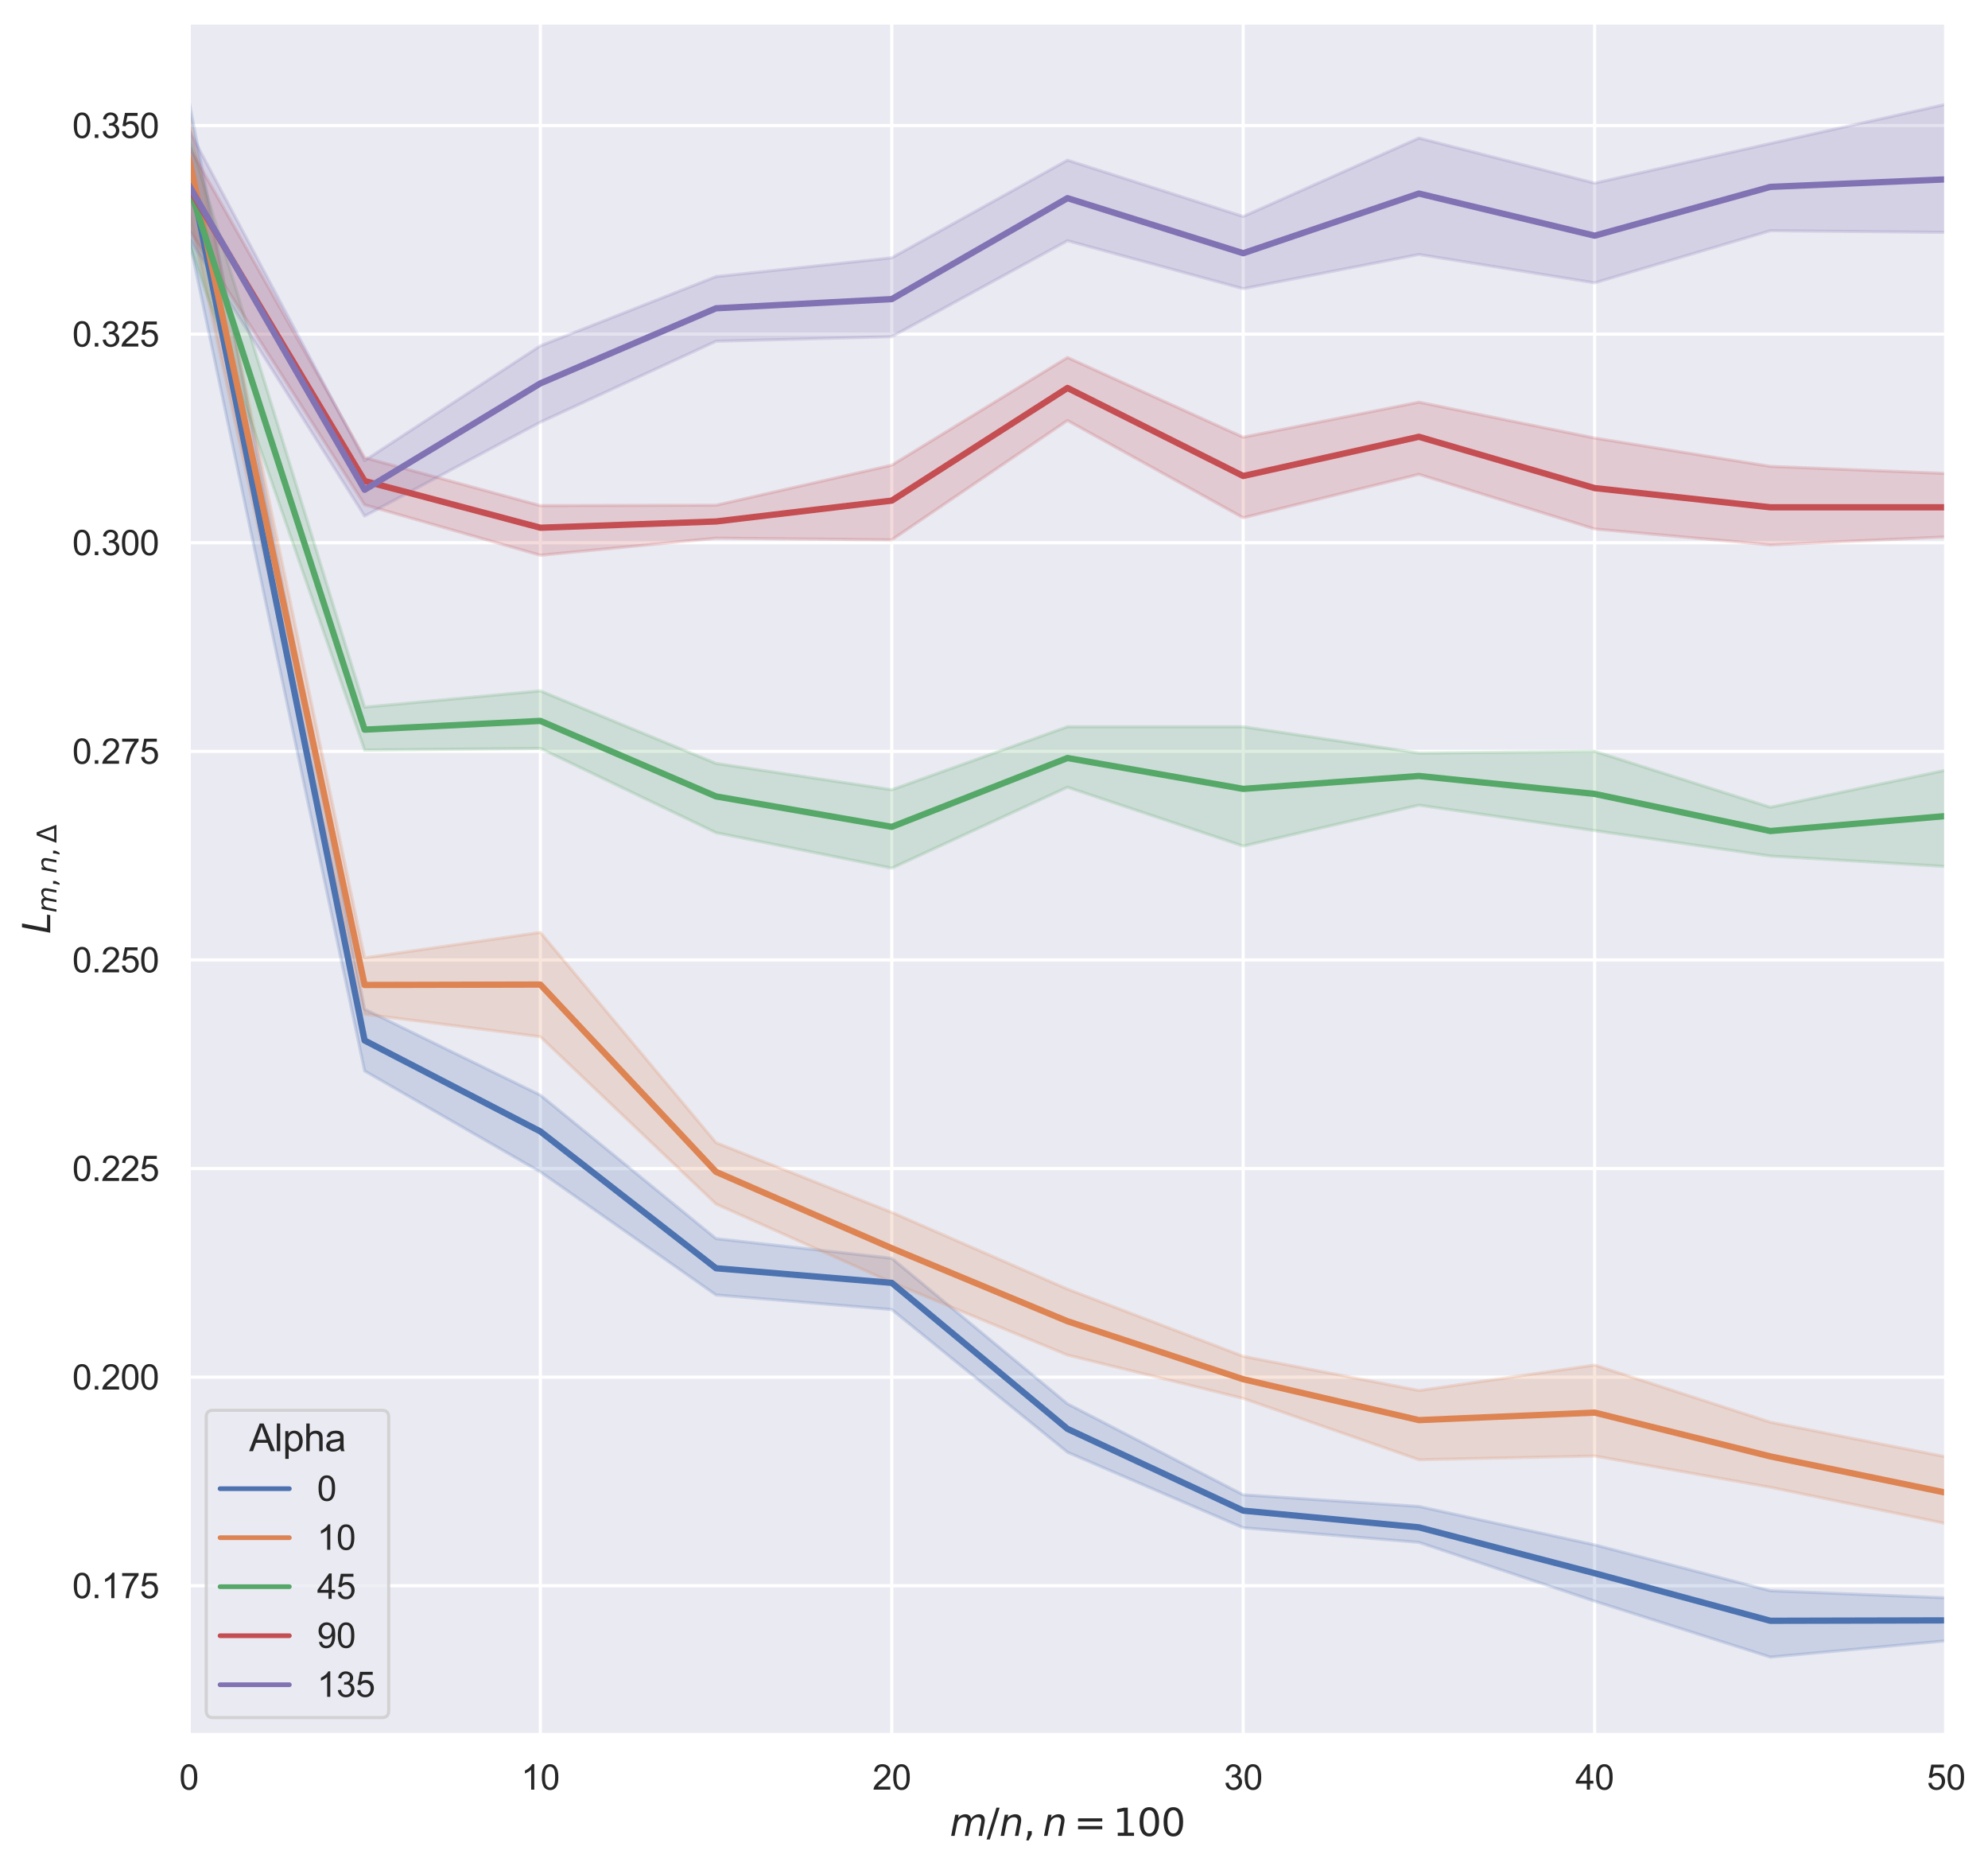 <?xml version="1.0" encoding="utf-8" standalone="no"?>
<!DOCTYPE svg PUBLIC "-//W3C//DTD SVG 1.1//EN"
  "http://www.w3.org/Graphics/SVG/1.1/DTD/svg11.dtd">
<svg xmlns:xlink="http://www.w3.org/1999/xlink" width="631.301pt" height="592.534pt" viewBox="0 0 631.301 592.534" xmlns="http://www.w3.org/2000/svg" version="1.1">
 <defs>
  <style type="text/css">*{stroke-linejoin: round; stroke-linecap: butt}</style>
 </defs>
 <g id="figure_1">
  <g id="patch_1">
   <path d="M -0 592.534 
L 631.301 592.534 
L 631.301 0 
L -0 0 
z
" style="fill: #ffffff"/>
  </g>
  <g id="axes_1">
   <g id="patch_2">
    <path d="M 59.984 550.8 
L 617.984 550.8 
L 617.984 7.2 
L 59.984 7.2 
z
" style="fill: #eaeaf2"/>
   </g>
   <g id="matplotlib.axis_1">
    <g id="xtick_1">
     <g id="line2d_1">
      <path d="M 59.984 550.8 
L 59.984 7.2 
" clip-path="url(#p47d8874b15)" style="fill: none; stroke: #ffffff; stroke-linecap: round"/>
     </g>
     <g id="text_1">
      <!-- 0 -->
      <g style="fill: #262626" transform="translate(56.926 568.174)scale(0.11 -0.11)">
       <defs>
        <path id="ArialMT-30" d="M 266 2259 
Q 266 3072 433 3567 
Q 600 4063 929 4331 
Q 1259 4600 1759 4600 
Q 2128 4600 2406 4451 
Q 2684 4303 2865 4023 
Q 3047 3744 3150 3342 
Q 3253 2941 3253 2259 
Q 3253 1453 3087 958 
Q 2922 463 2592 192 
Q 2263 -78 1759 -78 
Q 1097 -78 719 397 
Q 266 969 266 2259 
z
M 844 2259 
Q 844 1131 1108 757 
Q 1372 384 1759 384 
Q 2147 384 2411 759 
Q 2675 1134 2675 2259 
Q 2675 3391 2411 3762 
Q 2147 4134 1753 4134 
Q 1366 4134 1134 3806 
Q 844 3388 844 2259 
z
" transform="scale(0.016)"/>
       </defs>
       <use xlink:href="#ArialMT-30"/>
      </g>
     </g>
    </g>
    <g id="xtick_2">
     <g id="line2d_2">
      <path d="M 171.584 550.8 
L 171.584 7.2 
" clip-path="url(#p47d8874b15)" style="fill: none; stroke: #ffffff; stroke-linecap: round"/>
     </g>
     <g id="text_2">
      <!-- 10 -->
      <g style="fill: #262626" transform="translate(165.467 568.174)scale(0.11 -0.11)">
       <defs>
        <path id="ArialMT-31" d="M 2384 0 
L 1822 0 
L 1822 3584 
Q 1619 3391 1289 3197 
Q 959 3003 697 2906 
L 697 3450 
Q 1169 3672 1522 3987 
Q 1875 4303 2022 4600 
L 2384 4600 
L 2384 0 
z
" transform="scale(0.016)"/>
       </defs>
       <use xlink:href="#ArialMT-31"/>
       <use xlink:href="#ArialMT-30" x="55.615"/>
      </g>
     </g>
    </g>
    <g id="xtick_3">
     <g id="line2d_3">
      <path d="M 283.184 550.8 
L 283.184 7.2 
" clip-path="url(#p47d8874b15)" style="fill: none; stroke: #ffffff; stroke-linecap: round"/>
     </g>
     <g id="text_3">
      <!-- 20 -->
      <g style="fill: #262626" transform="translate(277.067 568.174)scale(0.11 -0.11)">
       <defs>
        <path id="ArialMT-32" d="M 3222 541 
L 3222 0 
L 194 0 
Q 188 203 259 391 
Q 375 700 629 1000 
Q 884 1300 1366 1694 
Q 2113 2306 2375 2664 
Q 2638 3022 2638 3341 
Q 2638 3675 2398 3904 
Q 2159 4134 1775 4134 
Q 1369 4134 1125 3890 
Q 881 3647 878 3216 
L 300 3275 
Q 359 3922 746 4261 
Q 1134 4600 1788 4600 
Q 2447 4600 2831 4234 
Q 3216 3869 3216 3328 
Q 3216 3053 3103 2787 
Q 2991 2522 2730 2228 
Q 2469 1934 1863 1422 
Q 1356 997 1212 845 
Q 1069 694 975 541 
L 3222 541 
z
" transform="scale(0.016)"/>
       </defs>
       <use xlink:href="#ArialMT-32"/>
       <use xlink:href="#ArialMT-30" x="55.615"/>
      </g>
     </g>
    </g>
    <g id="xtick_4">
     <g id="line2d_4">
      <path d="M 394.784 550.8 
L 394.784 7.2 
" clip-path="url(#p47d8874b15)" style="fill: none; stroke: #ffffff; stroke-linecap: round"/>
     </g>
     <g id="text_4">
      <!-- 30 -->
      <g style="fill: #262626" transform="translate(388.667 568.174)scale(0.11 -0.11)">
       <defs>
        <path id="ArialMT-33" d="M 269 1209 
L 831 1284 
Q 928 806 1161 595 
Q 1394 384 1728 384 
Q 2125 384 2398 659 
Q 2672 934 2672 1341 
Q 2672 1728 2419 1979 
Q 2166 2231 1775 2231 
Q 1616 2231 1378 2169 
L 1441 2663 
Q 1497 2656 1531 2656 
Q 1891 2656 2178 2843 
Q 2466 3031 2466 3422 
Q 2466 3731 2256 3934 
Q 2047 4138 1716 4138 
Q 1388 4138 1169 3931 
Q 950 3725 888 3313 
L 325 3413 
Q 428 3978 793 4289 
Q 1159 4600 1703 4600 
Q 2078 4600 2393 4439 
Q 2709 4278 2876 4000 
Q 3044 3722 3044 3409 
Q 3044 3113 2884 2869 
Q 2725 2625 2413 2481 
Q 2819 2388 3044 2092 
Q 3269 1797 3269 1353 
Q 3269 753 2831 336 
Q 2394 -81 1725 -81 
Q 1122 -81 723 278 
Q 325 638 269 1209 
z
" transform="scale(0.016)"/>
       </defs>
       <use xlink:href="#ArialMT-33"/>
       <use xlink:href="#ArialMT-30" x="55.615"/>
      </g>
     </g>
    </g>
    <g id="xtick_5">
     <g id="line2d_5">
      <path d="M 506.384 550.8 
L 506.384 7.2 
" clip-path="url(#p47d8874b15)" style="fill: none; stroke: #ffffff; stroke-linecap: round"/>
     </g>
     <g id="text_5">
      <!-- 40 -->
      <g style="fill: #262626" transform="translate(500.267 568.174)scale(0.11 -0.11)">
       <defs>
        <path id="ArialMT-34" d="M 2069 0 
L 2069 1097 
L 81 1097 
L 81 1613 
L 2172 4581 
L 2631 4581 
L 2631 1613 
L 3250 1613 
L 3250 1097 
L 2631 1097 
L 2631 0 
L 2069 0 
z
M 2069 1613 
L 2069 3678 
L 634 1613 
L 2069 1613 
z
" transform="scale(0.016)"/>
       </defs>
       <use xlink:href="#ArialMT-34"/>
       <use xlink:href="#ArialMT-30" x="55.615"/>
      </g>
     </g>
    </g>
    <g id="xtick_6">
     <g id="line2d_6">
      <path d="M 617.984 550.8 
L 617.984 7.2 
" clip-path="url(#p47d8874b15)" style="fill: none; stroke: #ffffff; stroke-linecap: round"/>
     </g>
     <g id="text_6">
      <!-- 50 -->
      <g style="fill: #262626" transform="translate(611.867 568.174)scale(0.11 -0.11)">
       <defs>
        <path id="ArialMT-35" d="M 266 1200 
L 856 1250 
Q 922 819 1161 601 
Q 1400 384 1738 384 
Q 2144 384 2425 690 
Q 2706 997 2706 1503 
Q 2706 1984 2436 2262 
Q 2166 2541 1728 2541 
Q 1456 2541 1237 2417 
Q 1019 2294 894 2097 
L 366 2166 
L 809 4519 
L 3088 4519 
L 3088 3981 
L 1259 3981 
L 1013 2750 
Q 1425 3038 1878 3038 
Q 2478 3038 2890 2622 
Q 3303 2206 3303 1553 
Q 3303 931 2941 478 
Q 2500 -78 1738 -78 
Q 1113 -78 717 272 
Q 322 622 266 1200 
z
" transform="scale(0.016)"/>
       </defs>
       <use xlink:href="#ArialMT-35"/>
       <use xlink:href="#ArialMT-30" x="55.615"/>
      </g>
     </g>
    </g>
    <g id="text_7">
     <!-- $m/n, n = 100$ -->
     <g style="fill: #262626" transform="translate(301.604 582.949)scale(0.12 -0.12)">
      <defs>
       <path id="DejaVuSans-Oblique-6d" d="M 5747 2113 
L 5338 0 
L 4763 0 
L 5166 2094 
Q 5191 2228 5203 2325 
Q 5216 2422 5216 2491 
Q 5216 2772 5059 2928 
Q 4903 3084 4622 3084 
Q 4203 3084 3875 2770 
Q 3547 2456 3450 1953 
L 3066 0 
L 2491 0 
L 2900 2094 
Q 2925 2209 2937 2307 
Q 2950 2406 2950 2484 
Q 2950 2769 2794 2926 
Q 2638 3084 2363 3084 
Q 1938 3084 1609 2770 
Q 1281 2456 1184 1953 
L 800 0 
L 225 0 
L 909 3500 
L 1484 3500 
L 1375 2956 
Q 1609 3263 1923 3423 
Q 2238 3584 2597 3584 
Q 2978 3584 3223 3384 
Q 3469 3184 3519 2828 
Q 3781 3197 4126 3390 
Q 4472 3584 4856 3584 
Q 5306 3584 5551 3325 
Q 5797 3066 5797 2591 
Q 5797 2488 5784 2364 
Q 5772 2241 5747 2113 
z
" transform="scale(0.016)"/>
       <path id="DejaVuSans-2f" d="M 1625 4666 
L 2156 4666 
L 531 -594 
L 0 -594 
L 1625 4666 
z
" transform="scale(0.016)"/>
       <path id="DejaVuSans-Oblique-6e" d="M 3566 2113 
L 3156 0 
L 2578 0 
L 2988 2091 
Q 3016 2238 3031 2350 
Q 3047 2463 3047 2528 
Q 3047 2791 2881 2937 
Q 2716 3084 2419 3084 
Q 1956 3084 1622 2776 
Q 1288 2469 1184 1941 
L 800 0 
L 225 0 
L 903 3500 
L 1478 3500 
L 1363 2950 
Q 1603 3253 1940 3418 
Q 2278 3584 2650 3584 
Q 3113 3584 3367 3334 
Q 3622 3084 3622 2631 
Q 3622 2519 3608 2391 
Q 3594 2263 3566 2113 
z
" transform="scale(0.016)"/>
       <path id="DejaVuSans-2c" d="M 750 794 
L 1409 794 
L 1409 256 
L 897 -744 
L 494 -744 
L 750 256 
L 750 794 
z
" transform="scale(0.016)"/>
       <path id="DejaVuSans-3d" d="M 678 2906 
L 4684 2906 
L 4684 2381 
L 678 2381 
L 678 2906 
z
M 678 1631 
L 4684 1631 
L 4684 1100 
L 678 1100 
L 678 1631 
z
" transform="scale(0.016)"/>
       <path id="DejaVuSans-31" d="M 794 531 
L 1825 531 
L 1825 4091 
L 703 3866 
L 703 4441 
L 1819 4666 
L 2450 4666 
L 2450 531 
L 3481 531 
L 3481 0 
L 794 0 
L 794 531 
z
" transform="scale(0.016)"/>
       <path id="DejaVuSans-30" d="M 2034 4250 
Q 1547 4250 1301 3770 
Q 1056 3291 1056 2328 
Q 1056 1369 1301 889 
Q 1547 409 2034 409 
Q 2525 409 2770 889 
Q 3016 1369 3016 2328 
Q 3016 3291 2770 3770 
Q 2525 4250 2034 4250 
z
M 2034 4750 
Q 2819 4750 3233 4129 
Q 3647 3509 3647 2328 
Q 3647 1150 3233 529 
Q 2819 -91 2034 -91 
Q 1250 -91 836 529 
Q 422 1150 422 2328 
Q 422 3509 836 4129 
Q 1250 4750 2034 4750 
z
" transform="scale(0.016)"/>
      </defs>
      <use xlink:href="#DejaVuSans-Oblique-6d" transform="translate(0 0.781)"/>
      <use xlink:href="#DejaVuSans-2f" transform="translate(97.412 0.781)"/>
      <use xlink:href="#DejaVuSans-Oblique-6e" transform="translate(131.104 0.781)"/>
      <use xlink:href="#DejaVuSans-2c" transform="translate(194.482 0.781)"/>
      <use xlink:href="#DejaVuSans-Oblique-6e" transform="translate(245.752 0.781)"/>
      <use xlink:href="#DejaVuSans-3d" transform="translate(328.613 0.781)"/>
      <use xlink:href="#DejaVuSans-31" transform="translate(431.885 0.781)"/>
      <use xlink:href="#DejaVuSans-30" transform="translate(495.508 0.781)"/>
      <use xlink:href="#DejaVuSans-30" transform="translate(559.131 0.781)"/>
     </g>
    </g>
   </g>
   <g id="matplotlib.axis_2">
    <g id="ytick_1">
     <g id="line2d_7">
      <path d="M 59.984 503.438 
L 617.984 503.438 
" clip-path="url(#p47d8874b15)" style="fill: none; stroke: #ffffff; stroke-linecap: round"/>
     </g>
     <g id="text_8">
      <!-- 0.175 -->
      <g style="fill: #262626" transform="translate(22.96 507.375)scale(0.11 -0.11)">
       <defs>
        <path id="ArialMT-2e" d="M 581 0 
L 581 641 
L 1222 641 
L 1222 0 
L 581 0 
z
" transform="scale(0.016)"/>
        <path id="ArialMT-37" d="M 303 3981 
L 303 4522 
L 3269 4522 
L 3269 4084 
Q 2831 3619 2401 2847 
Q 1972 2075 1738 1259 
Q 1569 684 1522 0 
L 944 0 
Q 953 541 1156 1306 
Q 1359 2072 1739 2783 
Q 2119 3494 2547 3981 
L 303 3981 
z
" transform="scale(0.016)"/>
       </defs>
       <use xlink:href="#ArialMT-30"/>
       <use xlink:href="#ArialMT-2e" x="55.615"/>
       <use xlink:href="#ArialMT-31" x="83.398"/>
       <use xlink:href="#ArialMT-37" x="139.014"/>
       <use xlink:href="#ArialMT-35" x="194.629"/>
      </g>
     </g>
    </g>
    <g id="ytick_2">
     <g id="line2d_8">
      <path d="M 59.984 437.213 
L 617.984 437.213 
" clip-path="url(#p47d8874b15)" style="fill: none; stroke: #ffffff; stroke-linecap: round"/>
     </g>
     <g id="text_9">
      <!-- 0.200 -->
      <g style="fill: #262626" transform="translate(22.96 441.15)scale(0.11 -0.11)">
       <use xlink:href="#ArialMT-30"/>
       <use xlink:href="#ArialMT-2e" x="55.615"/>
       <use xlink:href="#ArialMT-32" x="83.398"/>
       <use xlink:href="#ArialMT-30" x="139.014"/>
       <use xlink:href="#ArialMT-30" x="194.629"/>
      </g>
     </g>
    </g>
    <g id="ytick_3">
     <g id="line2d_9">
      <path d="M 59.984 370.987 
L 617.984 370.987 
" clip-path="url(#p47d8874b15)" style="fill: none; stroke: #ffffff; stroke-linecap: round"/>
     </g>
     <g id="text_10">
      <!-- 0.225 -->
      <g style="fill: #262626" transform="translate(22.96 374.924)scale(0.11 -0.11)">
       <use xlink:href="#ArialMT-30"/>
       <use xlink:href="#ArialMT-2e" x="55.615"/>
       <use xlink:href="#ArialMT-32" x="83.398"/>
       <use xlink:href="#ArialMT-32" x="139.014"/>
       <use xlink:href="#ArialMT-35" x="194.629"/>
      </g>
     </g>
    </g>
    <g id="ytick_4">
     <g id="line2d_10">
      <path d="M 59.984 304.762 
L 617.984 304.762 
" clip-path="url(#p47d8874b15)" style="fill: none; stroke: #ffffff; stroke-linecap: round"/>
     </g>
     <g id="text_11">
      <!-- 0.250 -->
      <g style="fill: #262626" transform="translate(22.96 308.699)scale(0.11 -0.11)">
       <use xlink:href="#ArialMT-30"/>
       <use xlink:href="#ArialMT-2e" x="55.615"/>
       <use xlink:href="#ArialMT-32" x="83.398"/>
       <use xlink:href="#ArialMT-35" x="139.014"/>
       <use xlink:href="#ArialMT-30" x="194.629"/>
      </g>
     </g>
    </g>
    <g id="ytick_5">
     <g id="line2d_11">
      <path d="M 59.984 238.536 
L 617.984 238.536 
" clip-path="url(#p47d8874b15)" style="fill: none; stroke: #ffffff; stroke-linecap: round"/>
     </g>
     <g id="text_12">
      <!-- 0.275 -->
      <g style="fill: #262626" transform="translate(22.96 242.473)scale(0.11 -0.11)">
       <use xlink:href="#ArialMT-30"/>
       <use xlink:href="#ArialMT-2e" x="55.615"/>
       <use xlink:href="#ArialMT-32" x="83.398"/>
       <use xlink:href="#ArialMT-37" x="139.014"/>
       <use xlink:href="#ArialMT-35" x="194.629"/>
      </g>
     </g>
    </g>
    <g id="ytick_6">
     <g id="line2d_12">
      <path d="M 59.984 172.311 
L 617.984 172.311 
" clip-path="url(#p47d8874b15)" style="fill: none; stroke: #ffffff; stroke-linecap: round"/>
     </g>
     <g id="text_13">
      <!-- 0.300 -->
      <g style="fill: #262626" transform="translate(22.96 176.247)scale(0.11 -0.11)">
       <use xlink:href="#ArialMT-30"/>
       <use xlink:href="#ArialMT-2e" x="55.615"/>
       <use xlink:href="#ArialMT-33" x="83.398"/>
       <use xlink:href="#ArialMT-30" x="139.014"/>
       <use xlink:href="#ArialMT-30" x="194.629"/>
      </g>
     </g>
    </g>
    <g id="ytick_7">
     <g id="line2d_13">
      <path d="M 59.984 106.085 
L 617.984 106.085 
" clip-path="url(#p47d8874b15)" style="fill: none; stroke: #ffffff; stroke-linecap: round"/>
     </g>
     <g id="text_14">
      <!-- 0.325 -->
      <g style="fill: #262626" transform="translate(22.96 110.022)scale(0.11 -0.11)">
       <use xlink:href="#ArialMT-30"/>
       <use xlink:href="#ArialMT-2e" x="55.615"/>
       <use xlink:href="#ArialMT-33" x="83.398"/>
       <use xlink:href="#ArialMT-32" x="139.014"/>
       <use xlink:href="#ArialMT-35" x="194.629"/>
      </g>
     </g>
    </g>
    <g id="ytick_8">
     <g id="line2d_14">
      <path d="M 59.984 39.859 
L 617.984 39.859 
" clip-path="url(#p47d8874b15)" style="fill: none; stroke: #ffffff; stroke-linecap: round"/>
     </g>
     <g id="text_15">
      <!-- 0.350 -->
      <g style="fill: #262626" transform="translate(22.96 43.796)scale(0.11 -0.11)">
       <use xlink:href="#ArialMT-30"/>
       <use xlink:href="#ArialMT-2e" x="55.615"/>
       <use xlink:href="#ArialMT-33" x="83.398"/>
       <use xlink:href="#ArialMT-35" x="139.014"/>
       <use xlink:href="#ArialMT-30" x="194.629"/>
      </g>
     </g>
    </g>
    <g id="text_16">
     <!-- $L_{m, n, \Delta}$ -->
     <g style="fill: #262626" transform="translate(15.96 296.46)rotate(-90)scale(0.12 -0.12)">
      <defs>
       <path id="DejaVuSans-Oblique-4c" d="M 1075 4666 
L 1709 4666 
L 909 525 
L 3181 525 
L 3078 0 
L 172 0 
L 1075 4666 
z
" transform="scale(0.016)"/>
       <path id="DejaVuSans-394" d="M 2188 4044 
L 906 525 
L 3472 525 
L 2188 4044 
z
M 50 0 
L 1831 4666 
L 2547 4666 
L 4325 0 
L 50 0 
z
" transform="scale(0.016)"/>
      </defs>
      <use xlink:href="#DejaVuSans-Oblique-4c" transform="translate(0 0.094)"/>
      <use xlink:href="#DejaVuSans-Oblique-6d" transform="translate(55.713 -16.312)scale(0.7)"/>
      <use xlink:href="#DejaVuSans-2c" transform="translate(123.901 -16.312)scale(0.7)"/>
      <use xlink:href="#DejaVuSans-Oblique-6e" transform="translate(159.79 -16.312)scale(0.7)"/>
      <use xlink:href="#DejaVuSans-2c" transform="translate(204.155 -16.312)scale(0.7)"/>
      <use xlink:href="#DejaVuSans-394" transform="translate(240.044 -16.312)scale(0.7)"/>
     </g>
    </g>
   </g>
   <g id="PolyCollection_1">
    <defs>
     <path id="m5fee208b94" d="M 59.984 -560.625 
L 59.984 -517.042 
L 115.784 -252.537 
L 171.584 -220.487 
L 227.384 -181.414 
L 283.184 -176.775 
L 338.984 -131.477 
L 394.784 -107.506 
L 450.584 -102.871 
L 506.384 -84.195 
L 562.184 -66.443 
L 617.984 -71.612 
L 617.984 -85.255 
L 617.984 -85.255 
L 562.184 -87.506 
L 506.384 -102.079 
L 450.584 -114.265 
L 394.784 -117.97 
L 338.984 -146.848 
L 283.184 -193.07 
L 227.384 -199.295 
L 171.584 -244.868 
L 115.784 -272.147 
L 59.984 -560.625 
z
" style="stroke: #4c72b0; stroke-opacity: 0.2"/>
    </defs>
    <g clip-path="url(#p47d8874b15)">
     <use xlink:href="#m5fee208b94" x="0" y="592.534" style="fill: #4c72b0; fill-opacity: 0.2; stroke: #4c72b0; stroke-opacity: 0.2"/>
    </g>
   </g>
   <g id="PolyCollection_2">
    <defs>
     <path id="m1482dc9b39" d="M 59.984 -555.724 
L 59.984 -525.516 
L 115.784 -270.554 
L 171.584 -263.398 
L 227.384 -210.285 
L 283.184 -185.384 
L 338.984 -162.341 
L 394.784 -148.566 
L 450.584 -129.096 
L 506.384 -130.288 
L 562.184 -120.354 
L 617.984 -108.828 
L 617.984 -130.026 
L 617.984 -130.026 
L 562.184 -141.02 
L 506.384 -159.162 
L 450.584 -151.086 
L 394.784 -161.944 
L 338.984 -183.272 
L 283.184 -207.64 
L 227.384 -229.759 
L 171.584 -296.527 
L 115.784 -288.438 
L 59.984 -555.724 
z
" style="stroke: #dd8452; stroke-opacity: 0.2"/>
    </defs>
    <g clip-path="url(#p47d8874b15)">
     <use xlink:href="#m1482dc9b39" x="0" y="592.534" style="fill: #dd8452; fill-opacity: 0.2; stroke: #dd8452; stroke-opacity: 0.2"/>
    </g>
   </g>
   <g id="PolyCollection_3">
    <defs>
     <path id="m3fa5cfea35" d="M 59.984 -549.367 
L 59.984 -515.456 
L 115.784 -354.392 
L 171.584 -354.919 
L 227.384 -328.17 
L 283.184 -316.912 
L 338.984 -342.607 
L 394.784 -323.932 
L 450.584 -336.912 
L 506.384 -328.832 
L 562.184 -320.753 
L 617.984 -317.438 
L 617.984 -348.038 
L 617.984 -348.038 
L 562.184 -336.25 
L 506.384 -354.001 
L 450.584 -353.468 
L 394.784 -361.813 
L 338.984 -361.816 
L 283.184 -341.813 
L 227.384 -350.16 
L 171.584 -373.207 
L 115.784 -368.038 
L 59.984 -549.367 
z
" style="stroke: #55a868; stroke-opacity: 0.2"/>
    </defs>
    <g clip-path="url(#p47d8874b15)">
     <use xlink:href="#m3fa5cfea35" x="0" y="592.534" style="fill: #55a868; fill-opacity: 0.2; stroke: #55a868; stroke-opacity: 0.2"/>
    </g>
   </g>
   <g id="PolyCollection_4">
    <defs>
     <path id="m346aad1959" d="M 59.984 -546.056 
L 59.984 -519.694 
L 115.784 -432.277 
L 171.584 -416.25 
L 227.384 -421.681 
L 283.184 -421.151 
L 338.984 -459.028 
L 394.784 -428.167 
L 450.584 -441.946 
L 506.384 -424.594 
L 562.184 -419.561 
L 617.984 -422.078 
L 617.984 -442.217 
L 617.984 -442.217 
L 562.184 -444.469 
L 506.384 -453.469 
L 450.584 -464.86 
L 394.784 -453.734 
L 338.984 -479.032 
L 283.184 -444.863 
L 227.384 -432.144 
L 171.584 -432.015 
L 115.784 -447.244 
L 59.984 -546.056 
z
" style="stroke: #c44e52; stroke-opacity: 0.2"/>
    </defs>
    <g clip-path="url(#p47d8874b15)">
     <use xlink:href="#m346aad1959" x="0" y="592.534" style="fill: #c44e52; fill-opacity: 0.2; stroke: #c44e52; stroke-opacity: 0.2"/>
    </g>
   </g>
   <g id="PolyCollection_5">
    <defs>
     <path id="m3a21437d2e" d="M 59.984 -551.35 
L 59.984 -517.039 
L 115.784 -428.697 
L 171.584 -458.492 
L 227.384 -484.198 
L 283.184 -485.654 
L 338.984 -516.115 
L 394.784 -500.886 
L 450.584 -511.747 
L 506.384 -502.737 
L 562.184 -519.294 
L 617.984 -518.764 
L 617.984 -559.436 
L 617.984 -559.436 
L 562.184 -546.983 
L 506.384 -534.4 
L 450.584 -548.701 
L 394.784 -523.804 
L 338.984 -541.688 
L 283.184 -510.691 
L 227.384 -504.727 
L 171.584 -482.741 
L 115.784 -446.316 
L 59.984 -551.35 
z
" style="stroke: #8172b3; stroke-opacity: 0.2"/>
    </defs>
    <g clip-path="url(#p47d8874b15)">
     <use xlink:href="#m3a21437d2e" x="0" y="592.534" style="fill: #8172b3; fill-opacity: 0.2; stroke: #8172b3; stroke-opacity: 0.2"/>
    </g>
   </g>
   <g id="line2d_15">
    <path d="M 59.984 53.369 
L 115.784 330.325 
L 171.584 359.199 
L 227.384 402.643 
L 283.184 407.279 
L 338.984 453.637 
L 394.784 479.597 
L 450.584 484.895 
L 506.384 499.465 
L 562.184 514.564 
L 617.984 514.432 
" clip-path="url(#p47d8874b15)" style="fill: none; stroke: #4c72b0; stroke-width: 2; stroke-linecap: round"/>
   </g>
   <g id="line2d_16">
    <path d="M 59.984 50.191 
L 115.784 312.709 
L 171.584 312.576 
L 227.384 372.047 
L 283.184 396.285 
L 338.984 419.464 
L 394.784 437.875 
L 450.584 450.855 
L 506.384 448.471 
L 562.184 462.379 
L 617.984 473.902 
" clip-path="url(#p47d8874b15)" style="fill: none; stroke: #dd8452; stroke-width: 2; stroke-linecap: round"/>
   </g>
   <g id="line2d_17">
    <path d="M 59.984 58.932 
L 115.784 231.649 
L 171.584 228.867 
L 227.384 252.841 
L 283.184 262.51 
L 338.984 240.655 
L 394.784 250.457 
L 450.584 246.351 
L 506.384 252.046 
L 562.184 263.834 
L 617.984 259.066 
" clip-path="url(#p47d8874b15)" style="fill: none; stroke: #55a868; stroke-width: 2; stroke-linecap: round"/>
   </g>
   <g id="line2d_18">
    <path d="M 59.984 59.595 
L 115.784 152.708 
L 171.584 167.542 
L 227.384 165.556 
L 283.184 158.933 
L 338.984 123.171 
L 394.784 151.118 
L 450.584 138.668 
L 506.384 154.96 
L 562.184 161.052 
L 617.984 161.052 
" clip-path="url(#p47d8874b15)" style="fill: none; stroke: #c44e52; stroke-width: 2; stroke-linecap: round"/>
   </g>
   <g id="line2d_19">
    <path d="M 59.984 58.8 
L 115.784 155.489 
L 171.584 121.714 
L 227.384 97.873 
L 283.184 94.959 
L 338.984 62.906 
L 394.784 80.39 
L 450.584 61.449 
L 506.384 74.827 
L 562.184 59.33 
L 617.984 56.946 
" clip-path="url(#p47d8874b15)" style="fill: none; stroke: #8172b3; stroke-width: 2; stroke-linecap: round"/>
   </g>
   <g id="line2d_20"/>
   <g id="line2d_21"/>
   <g id="line2d_22"/>
   <g id="line2d_23"/>
   <g id="line2d_24"/>
   <g id="patch_3">
    <path d="M 59.984 550.8 
L 59.984 7.2 
" style="fill: none; stroke: #ffffff; stroke-width: 1.25; stroke-linejoin: miter; stroke-linecap: square"/>
   </g>
   <g id="patch_4">
    <path d="M 617.984 550.8 
L 617.984 7.2 
" style="fill: none; stroke: #ffffff; stroke-width: 1.25; stroke-linejoin: miter; stroke-linecap: square"/>
   </g>
   <g id="patch_5">
    <path d="M 59.984 550.8 
L 617.984 550.8 
" style="fill: none; stroke: #ffffff; stroke-width: 1.25; stroke-linejoin: miter; stroke-linecap: square"/>
   </g>
   <g id="patch_6">
    <path d="M 59.984 7.2 
L 617.984 7.2 
" style="fill: none; stroke: #ffffff; stroke-width: 1.25; stroke-linejoin: miter; stroke-linecap: square"/>
   </g>
   <g id="legend_1">
    <g id="patch_7">
     <path d="M 67.684 545.3 
L 121.235 545.3 
Q 123.435 545.3 123.435 543.1 
L 123.435 449.926 
Q 123.435 447.726 121.235 447.726 
L 67.684 447.726 
Q 65.484 447.726 65.484 449.926 
L 65.484 543.1 
Q 65.484 545.3 67.684 545.3 
z
" style="fill: #eaeaf2; opacity: 0.8; stroke: #cccccc; stroke-linejoin: miter"/>
    </g>
    <g id="text_17">
     <!-- Alpha -->
     <g style="fill: #262626" transform="translate(79.115 460.716)scale(0.12 -0.12)">
      <defs>
       <path id="ArialMT-41" d="M -9 0 
L 1750 4581 
L 2403 4581 
L 4278 0 
L 3588 0 
L 3053 1388 
L 1138 1388 
L 634 0 
L -9 0 
z
M 1313 1881 
L 2866 1881 
L 2388 3150 
Q 2169 3728 2063 4100 
Q 1975 3659 1816 3225 
L 1313 1881 
z
" transform="scale(0.016)"/>
       <path id="ArialMT-6c" d="M 409 0 
L 409 4581 
L 972 4581 
L 972 0 
L 409 0 
z
" transform="scale(0.016)"/>
       <path id="ArialMT-70" d="M 422 -1272 
L 422 3319 
L 934 3319 
L 934 2888 
Q 1116 3141 1344 3267 
Q 1572 3394 1897 3394 
Q 2322 3394 2647 3175 
Q 2972 2956 3137 2557 
Q 3303 2159 3303 1684 
Q 3303 1175 3120 767 
Q 2938 359 2589 142 
Q 2241 -75 1856 -75 
Q 1575 -75 1351 44 
Q 1128 163 984 344 
L 984 -1272 
L 422 -1272 
z
M 931 1641 
Q 931 1000 1190 694 
Q 1450 388 1819 388 
Q 2194 388 2461 705 
Q 2728 1022 2728 1688 
Q 2728 2322 2467 2637 
Q 2206 2953 1844 2953 
Q 1484 2953 1207 2617 
Q 931 2281 931 1641 
z
" transform="scale(0.016)"/>
       <path id="ArialMT-68" d="M 422 0 
L 422 4581 
L 984 4581 
L 984 2938 
Q 1378 3394 1978 3394 
Q 2347 3394 2619 3248 
Q 2891 3103 3008 2847 
Q 3125 2591 3125 2103 
L 3125 0 
L 2563 0 
L 2563 2103 
Q 2563 2525 2380 2717 
Q 2197 2909 1863 2909 
Q 1613 2909 1392 2779 
Q 1172 2650 1078 2428 
Q 984 2206 984 1816 
L 984 0 
L 422 0 
z
" transform="scale(0.016)"/>
       <path id="ArialMT-61" d="M 2588 409 
Q 2275 144 1986 34 
Q 1697 -75 1366 -75 
Q 819 -75 525 192 
Q 231 459 231 875 
Q 231 1119 342 1320 
Q 453 1522 633 1644 
Q 813 1766 1038 1828 
Q 1203 1872 1538 1913 
Q 2219 1994 2541 2106 
Q 2544 2222 2544 2253 
Q 2544 2597 2384 2738 
Q 2169 2928 1744 2928 
Q 1347 2928 1158 2789 
Q 969 2650 878 2297 
L 328 2372 
Q 403 2725 575 2942 
Q 747 3159 1072 3276 
Q 1397 3394 1825 3394 
Q 2250 3394 2515 3294 
Q 2781 3194 2906 3042 
Q 3031 2891 3081 2659 
Q 3109 2516 3109 2141 
L 3109 1391 
Q 3109 606 3145 398 
Q 3181 191 3288 0 
L 2700 0 
Q 2613 175 2588 409 
z
M 2541 1666 
Q 2234 1541 1622 1453 
Q 1275 1403 1131 1340 
Q 988 1278 909 1158 
Q 831 1038 831 891 
Q 831 666 1001 516 
Q 1172 366 1500 366 
Q 1825 366 2078 508 
Q 2331 650 2450 897 
Q 2541 1088 2541 1459 
L 2541 1666 
z
" transform="scale(0.016)"/>
      </defs>
      <use xlink:href="#ArialMT-41"/>
      <use xlink:href="#ArialMT-6c" x="66.699"/>
      <use xlink:href="#ArialMT-70" x="88.916"/>
      <use xlink:href="#ArialMT-68" x="144.531"/>
      <use xlink:href="#ArialMT-61" x="200.146"/>
     </g>
    </g>
    <g id="line2d_25">
     <path d="M 69.884 472.624 
L 80.884 472.624 
L 91.884 472.624 
" style="fill: none; stroke: #4c72b0; stroke-width: 1.5; stroke-linecap: round"/>
    </g>
    <g id="text_18">
     <!-- 0 -->
     <g style="fill: #262626" transform="translate(100.684 476.474)scale(0.11 -0.11)">
      <use xlink:href="#ArialMT-30"/>
     </g>
    </g>
    <g id="line2d_26">
     <path d="M 69.884 488.184 
L 80.884 488.184 
L 91.884 488.184 
" style="fill: none; stroke: #dd8452; stroke-width: 1.5; stroke-linecap: round"/>
    </g>
    <g id="text_19">
     <!-- 10 -->
     <g style="fill: #262626" transform="translate(100.684 492.034)scale(0.11 -0.11)">
      <use xlink:href="#ArialMT-31"/>
      <use xlink:href="#ArialMT-30" x="55.615"/>
     </g>
    </g>
    <g id="line2d_27">
     <path d="M 69.884 503.744 
L 80.884 503.744 
L 91.884 503.744 
" style="fill: none; stroke: #55a868; stroke-width: 1.5; stroke-linecap: round"/>
    </g>
    <g id="text_20">
     <!-- 45 -->
     <g style="fill: #262626" transform="translate(100.684 507.594)scale(0.11 -0.11)">
      <use xlink:href="#ArialMT-34"/>
      <use xlink:href="#ArialMT-35" x="55.615"/>
     </g>
    </g>
    <g id="line2d_28">
     <path d="M 69.884 519.304 
L 80.884 519.304 
L 91.884 519.304 
" style="fill: none; stroke: #c44e52; stroke-width: 1.5; stroke-linecap: round"/>
    </g>
    <g id="text_21">
     <!-- 90 -->
     <g style="fill: #262626" transform="translate(100.684 523.154)scale(0.11 -0.11)">
      <defs>
       <path id="ArialMT-39" d="M 350 1059 
L 891 1109 
Q 959 728 1153 556 
Q 1347 384 1650 384 
Q 1909 384 2104 503 
Q 2300 622 2425 820 
Q 2550 1019 2634 1356 
Q 2719 1694 2719 2044 
Q 2719 2081 2716 2156 
Q 2547 1888 2255 1720 
Q 1963 1553 1622 1553 
Q 1053 1553 659 1965 
Q 266 2378 266 3053 
Q 266 3750 677 4175 
Q 1088 4600 1706 4600 
Q 2153 4600 2523 4359 
Q 2894 4119 3086 3673 
Q 3278 3228 3278 2384 
Q 3278 1506 3087 986 
Q 2897 466 2520 194 
Q 2144 -78 1638 -78 
Q 1100 -78 759 220 
Q 419 519 350 1059 
z
M 2653 3081 
Q 2653 3566 2395 3850 
Q 2138 4134 1775 4134 
Q 1400 4134 1122 3828 
Q 844 3522 844 3034 
Q 844 2597 1108 2323 
Q 1372 2050 1759 2050 
Q 2150 2050 2401 2323 
Q 2653 2597 2653 3081 
z
" transform="scale(0.016)"/>
      </defs>
      <use xlink:href="#ArialMT-39"/>
      <use xlink:href="#ArialMT-30" x="55.615"/>
     </g>
    </g>
    <g id="line2d_29">
     <path d="M 69.884 534.864 
L 80.884 534.864 
L 91.884 534.864 
" style="fill: none; stroke: #8172b3; stroke-width: 1.5; stroke-linecap: round"/>
    </g>
    <g id="text_22">
     <!-- 135 -->
     <g style="fill: #262626" transform="translate(100.684 538.714)scale(0.11 -0.11)">
      <use xlink:href="#ArialMT-31"/>
      <use xlink:href="#ArialMT-33" x="55.615"/>
      <use xlink:href="#ArialMT-35" x="111.23"/>
     </g>
    </g>
   </g>
  </g>
 </g>
 <defs>
  <clipPath id="p47d8874b15">
   <rect x="59.984" y="7.2" width="558" height="543.6"/>
  </clipPath>
 </defs>
</svg>
